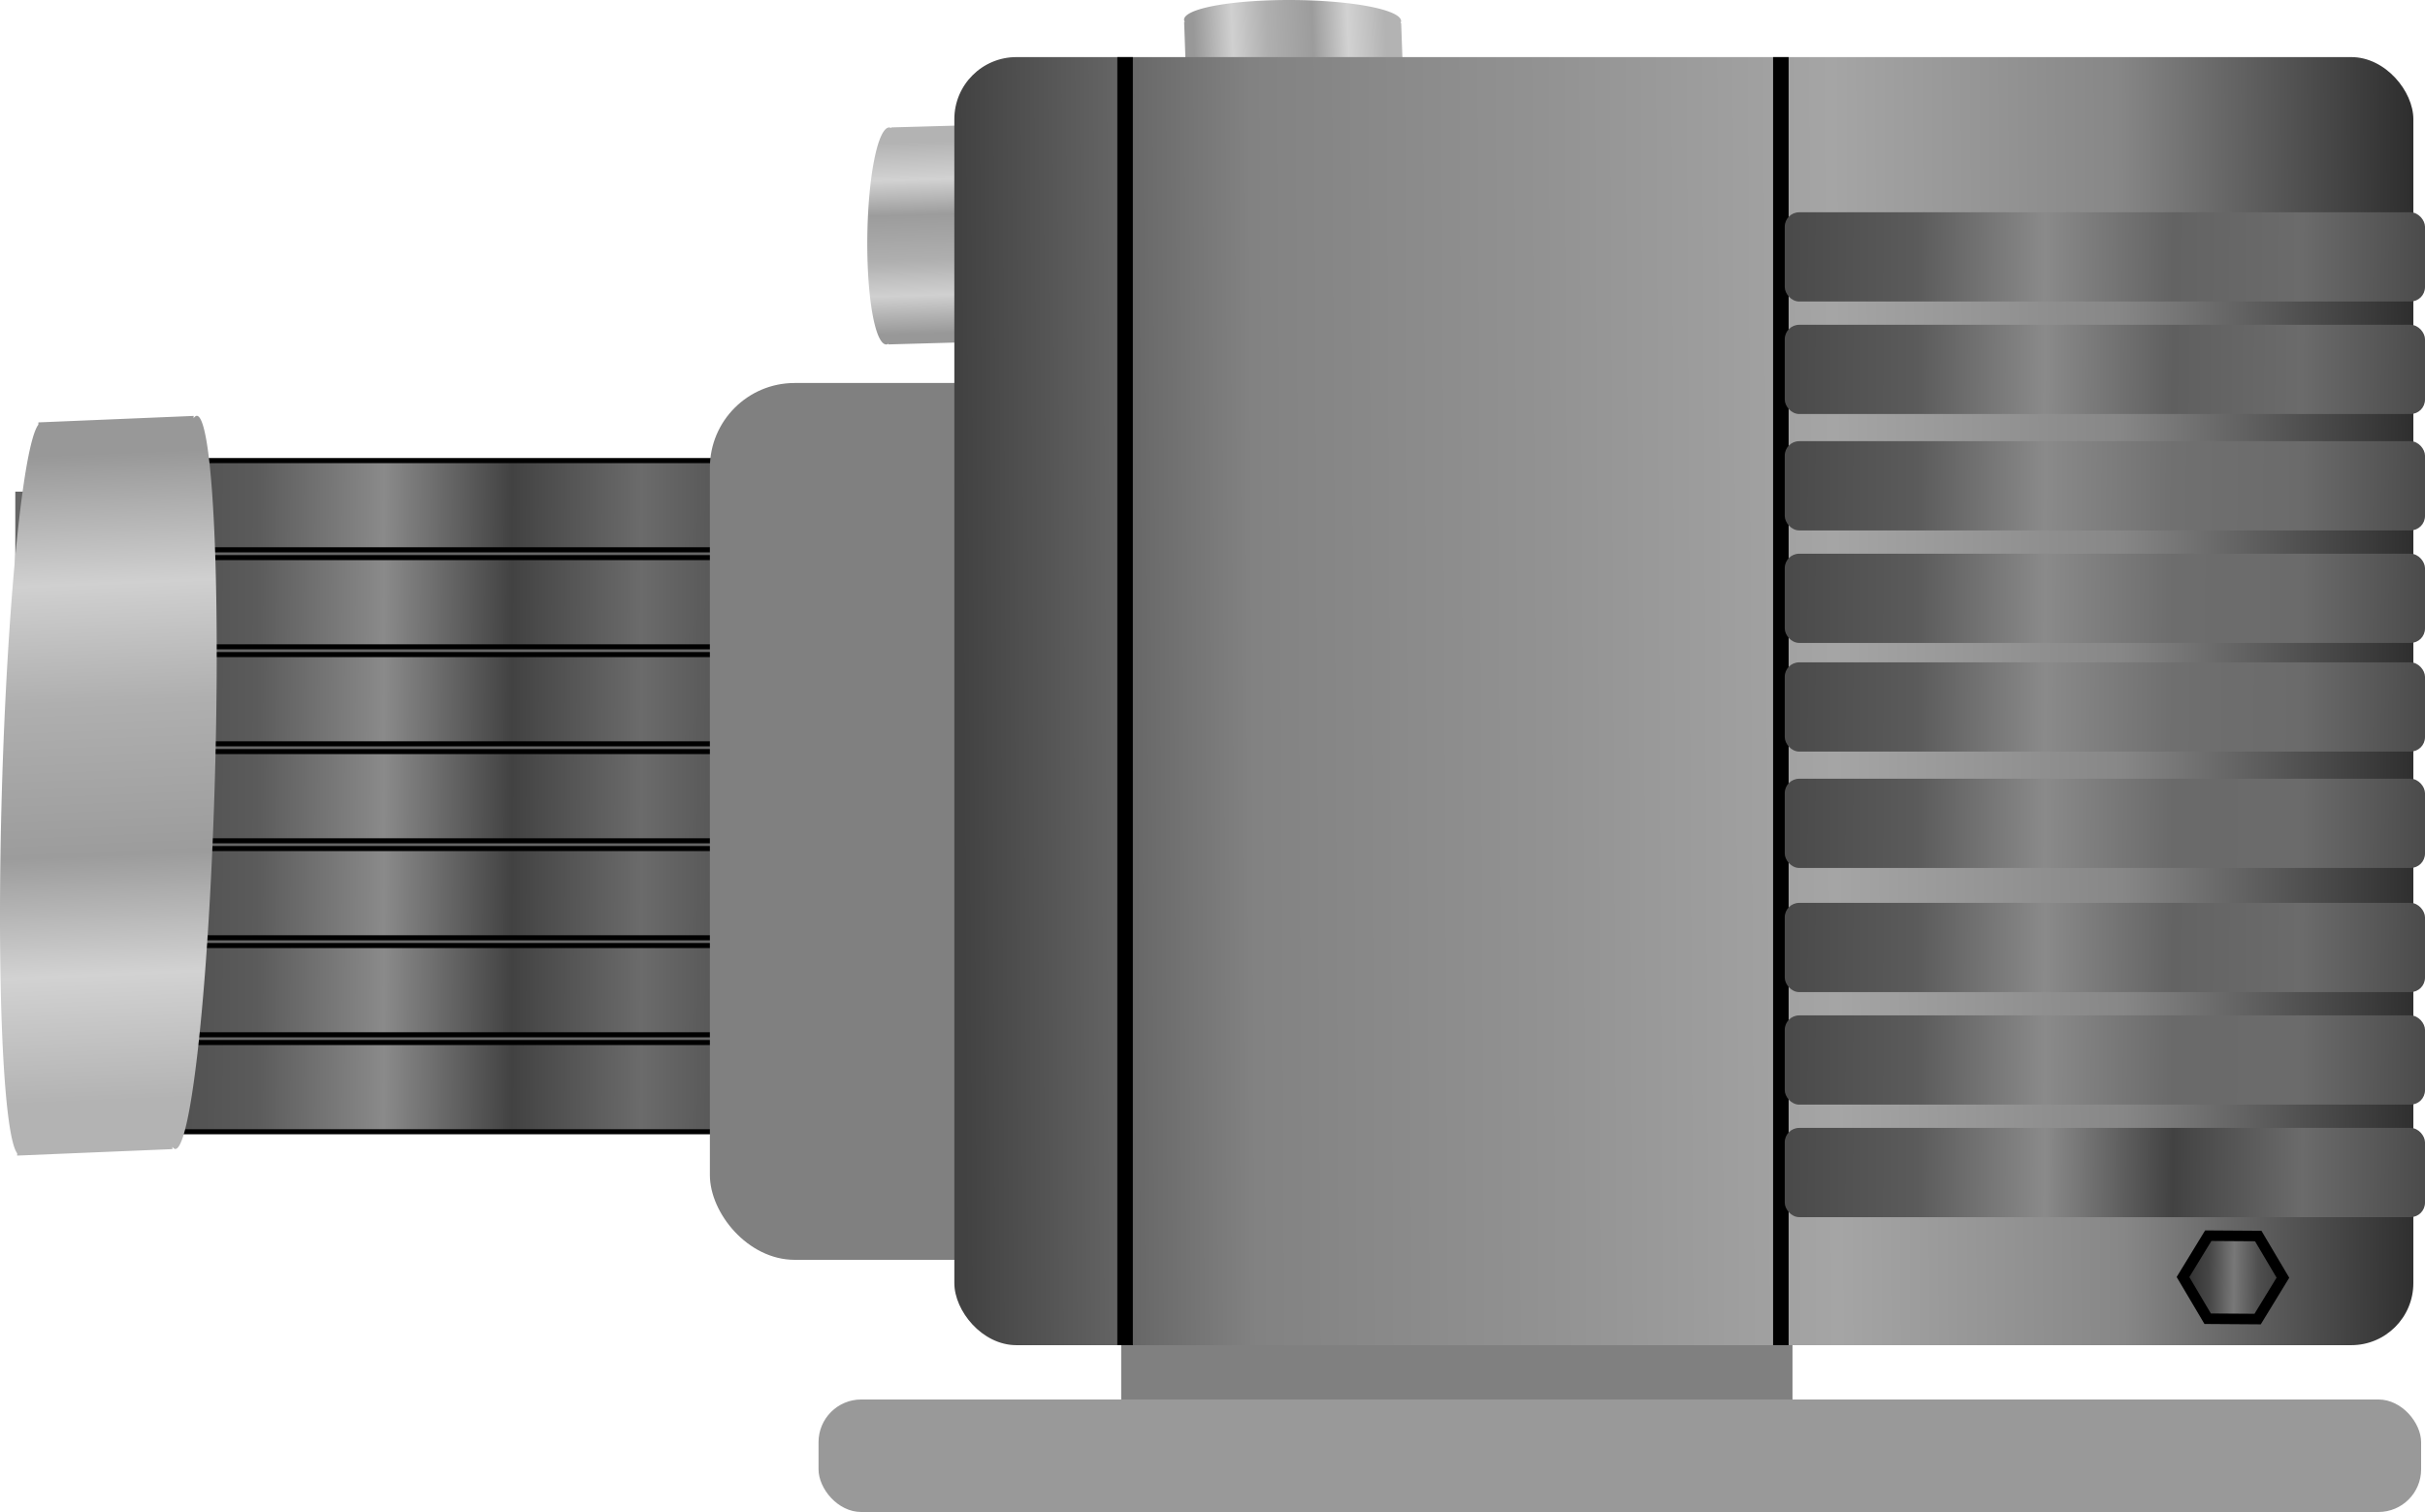 <?xml version="1.0" encoding="UTF-8" standalone="no"?>
<!-- Created with Inkscape (http://www.inkscape.org/) -->

<svg
   width="300"
   height="187.08"
   viewBox="0 0 300 187.08"
   version="1.1"
   id="svg798"
   sodipodi:docname="pump.svg"
   inkscape:version="1.2.2 (732a01da63, 2022-12-09)"
   xmlns:inkscape="http://www.inkscape.org/namespaces/inkscape"
   xmlns:sodipodi="http://sodipodi.sourceforge.net/DTD/sodipodi-0.dtd"
   xmlns:xlink="http://www.w3.org/1999/xlink"
   xmlns="http://www.w3.org/2000/svg"
   xmlns:svg="http://www.w3.org/2000/svg">
  <sodipodi:namedview
     id="namedview800"
     pagecolor="#ffffff"
     bordercolor="#eeeeee"
     borderopacity="1"
     inkscape:showpageshadow="0"
     inkscape:pageopacity="0"
     inkscape:pagecheckerboard="0"
     inkscape:deskcolor="#505050"
     inkscape:document-units="px"
     showgrid="false"
     inkscape:zoom="1.4142136"
     inkscape:cx="49.143921"
     inkscape:cy="193.74726"
     inkscape:window-width="2560"
     inkscape:window-height="1369"
     inkscape:window-x="-8"
     inkscape:window-y="-8"
     inkscape:window-maximized="1"
     inkscape:current-layer="pump" />
  <defs
     id="defs795">
    <linearGradient
       inkscape:collect="always"
       id="linearGradient92545">
      <stop
         style="stop-color:#2f2f2f;stop-opacity:1;"
         offset="0"
         id="stop92541" />
      <stop
         style="stop-color:#474747;stop-opacity:1;"
         offset="0.249"
         id="stop92549" />
      <stop
         style="stop-color:#787878;stop-opacity:1;"
         offset="0.5"
         id="stop92551" />
      <stop
         style="stop-color:#4f4f4f;stop-opacity:1;"
         offset="0.75"
         id="stop92553" />
      <stop
         style="stop-color:#3d3d3d;stop-opacity:1;"
         offset="1"
         id="stop92543" />
    </linearGradient>
    <linearGradient
       inkscape:collect="always"
       id="linearGradient48625">
      <stop
         style="stop-color:#4a4a4a;stop-opacity:1;"
         offset="0"
         id="stop48613" />
      <stop
         style="stop-color:#5b5b5b;stop-opacity:1;"
         offset="0.201"
         id="stop48615" />
      <stop
         style="stop-color:#8a8a8a;stop-opacity:1;"
         offset="0.4"
         id="stop48617" />
      <stop
         style="stop-color:#6a6a6a;stop-opacity:1;"
         offset="0.6"
         id="stop48619" />
      <stop
         style="stop-color:#6b6b6b;stop-opacity:1;"
         offset="0.802"
         id="stop48621" />
      <stop
         style="stop-color:#4a4a4a;stop-opacity:1;"
         offset="1"
         id="stop48623" />
    </linearGradient>
    <linearGradient
       inkscape:collect="always"
       id="linearGradient48611">
      <stop
         style="stop-color:#4a4a4a;stop-opacity:1;"
         offset="0"
         id="stop48599" />
      <stop
         style="stop-color:#5b5b5b;stop-opacity:1;"
         offset="0.201"
         id="stop48601" />
      <stop
         style="stop-color:#8a8a8a;stop-opacity:1;"
         offset="0.4"
         id="stop48603" />
      <stop
         style="stop-color:#636363;stop-opacity:1;"
         offset="0.6"
         id="stop48605" />
      <stop
         style="stop-color:#6b6b6b;stop-opacity:1;"
         offset="0.802"
         id="stop48607" />
      <stop
         style="stop-color:#4a4a4a;stop-opacity:1;"
         offset="1"
         id="stop48609" />
    </linearGradient>
    <linearGradient
       inkscape:collect="always"
       id="linearGradient48597">
      <stop
         style="stop-color:#4a4a4a;stop-opacity:1;"
         offset="0"
         id="stop48585" />
      <stop
         style="stop-color:#5b5b5b;stop-opacity:1;"
         offset="0.201"
         id="stop48587" />
      <stop
         style="stop-color:#8a8a8a;stop-opacity:1;"
         offset="0.4"
         id="stop48589" />
      <stop
         style="stop-color:#6a6a6a;stop-opacity:1;"
         offset="0.6"
         id="stop48591" />
      <stop
         style="stop-color:#6b6b6b;stop-opacity:1;"
         offset="0.802"
         id="stop48593" />
      <stop
         style="stop-color:#4a4a4a;stop-opacity:1;"
         offset="1"
         id="stop48595" />
    </linearGradient>
    <linearGradient
       inkscape:collect="always"
       id="linearGradient48583">
      <stop
         style="stop-color:#4a4a4a;stop-opacity:1;"
         offset="0"
         id="stop48571" />
      <stop
         style="stop-color:#5b5b5b;stop-opacity:1;"
         offset="0.201"
         id="stop48573" />
      <stop
         style="stop-color:#8a8a8a;stop-opacity:1;"
         offset="0.4"
         id="stop48575" />
      <stop
         style="stop-color:#6f6f6f;stop-opacity:1;"
         offset="0.6"
         id="stop48577" />
      <stop
         style="stop-color:#6b6b6b;stop-opacity:1;"
         offset="0.802"
         id="stop48579" />
      <stop
         style="stop-color:#4a4a4a;stop-opacity:1;"
         offset="1"
         id="stop48581" />
    </linearGradient>
    <linearGradient
       inkscape:collect="always"
       id="linearGradient48569">
      <stop
         style="stop-color:#4a4a4a;stop-opacity:1;"
         offset="0"
         id="stop48557" />
      <stop
         style="stop-color:#5b5b5b;stop-opacity:1;"
         offset="0.201"
         id="stop48559" />
      <stop
         style="stop-color:#8a8a8a;stop-opacity:1;"
         offset="0.4"
         id="stop48561" />
      <stop
         style="stop-color:#6d6d6d;stop-opacity:1;"
         offset="0.6"
         id="stop48563" />
      <stop
         style="stop-color:#6b6b6b;stop-opacity:1;"
         offset="0.802"
         id="stop48565" />
      <stop
         style="stop-color:#4a4a4a;stop-opacity:1;"
         offset="1"
         id="stop48567" />
    </linearGradient>
    <linearGradient
       inkscape:collect="always"
       id="linearGradient48555">
      <stop
         style="stop-color:#4a4a4a;stop-opacity:1;"
         offset="0"
         id="stop48543" />
      <stop
         style="stop-color:#5b5b5b;stop-opacity:1;"
         offset="0.201"
         id="stop48545" />
      <stop
         style="stop-color:#8a8a8a;stop-opacity:1;"
         offset="0.4"
         id="stop48547" />
      <stop
         style="stop-color:#707070;stop-opacity:1;"
         offset="0.6"
         id="stop48549" />
      <stop
         style="stop-color:#6b6b6b;stop-opacity:1;"
         offset="0.802"
         id="stop48551" />
      <stop
         style="stop-color:#4a4a4a;stop-opacity:1;"
         offset="1"
         id="stop48553" />
    </linearGradient>
    <linearGradient
       inkscape:collect="always"
       id="linearGradient48541">
      <stop
         style="stop-color:#4a4a4a;stop-opacity:1;"
         offset="0"
         id="stop48529" />
      <stop
         style="stop-color:#5b5b5b;stop-opacity:1;"
         offset="0.201"
         id="stop48531" />
      <stop
         style="stop-color:#8a8a8a;stop-opacity:1;"
         offset="0.4"
         id="stop48533" />
      <stop
         style="stop-color:#5f5f5f;stop-opacity:1;"
         offset="0.6"
         id="stop48535" />
      <stop
         style="stop-color:#6b6b6b;stop-opacity:1;"
         offset="0.802"
         id="stop48537" />
      <stop
         style="stop-color:#4a4a4a;stop-opacity:1;"
         offset="1"
         id="stop48539" />
    </linearGradient>
    <linearGradient
       inkscape:collect="always"
       id="linearGradient48527">
      <stop
         style="stop-color:#4a4a4a;stop-opacity:1;"
         offset="0"
         id="stop48515" />
      <stop
         style="stop-color:#5b5b5b;stop-opacity:1;"
         offset="0.201"
         id="stop48517" />
      <stop
         style="stop-color:#8a8a8a;stop-opacity:1;"
         offset="0.4"
         id="stop48519" />
      <stop
         style="stop-color:#636363;stop-opacity:1;"
         offset="0.6"
         id="stop48521" />
      <stop
         style="stop-color:#6b6b6b;stop-opacity:1;"
         offset="0.802"
         id="stop48523" />
      <stop
         style="stop-color:#4a4a4a;stop-opacity:1;"
         offset="1"
         id="stop48525" />
    </linearGradient>
    <linearGradient
       inkscape:collect="always"
       id="linearGradient48501">
      <stop
         style="stop-color:#424242;stop-opacity:1;"
         offset="0"
         id="stop48497" />
      <stop
         style="stop-color:#828282;stop-opacity:1;"
         offset="0.2"
         id="stop48505" />
      <stop
         style="stop-color:#929292;stop-opacity:1;"
         offset="0.4"
         id="stop48507" />
      <stop
         style="stop-color:#a5a5a5;stop-opacity:1;"
         offset="0.6"
         id="stop48509" />
      <stop
         style="stop-color:#878787;stop-opacity:1;"
         offset="0.796"
         id="stop48511" />
      <stop
         style="stop-color:#2d2d2d;stop-opacity:1;"
         offset="1"
         id="stop48499" />
    </linearGradient>
    <linearGradient
       inkscape:collect="always"
       id="linearGradient44730">
      <stop
         style="stop-color:#4a4a4a;stop-opacity:1;"
         offset="0"
         id="stop44726" />
      <stop
         style="stop-color:#5b5b5b;stop-opacity:1;"
         offset="0.201"
         id="stop44821" />
      <stop
         style="stop-color:#8a8a8a;stop-opacity:1;"
         offset="0.4"
         id="stop44823" />
      <stop
         style="stop-color:#424242;stop-opacity:1;"
         offset="0.6"
         id="stop44825" />
      <stop
         style="stop-color:#6b6b6b;stop-opacity:1;"
         offset="0.802"
         id="stop44829" />
      <stop
         style="stop-color:#4a4a4a;stop-opacity:1;"
         offset="1"
         id="stop44728" />
    </linearGradient>
    <linearGradient
       inkscape:collect="always"
       xlink:href="#linearGradient44730"
       id="linearGradient44732"
       x1="58.135"
       y1="65.447"
       x2="77.913"
       y2="65.566"
       gradientUnits="userSpaceOnUse"
       gradientTransform="matrix(4.005,0,0,4.005,-2.056,-8.154)" />
    <linearGradient
       inkscape:collect="always"
       xlink:href="#linearGradient48625"
       id="linearGradient46287"
       gradientUnits="userSpaceOnUse"
       x1="58.135"
       y1="65.447"
       x2="77.913"
       y2="65.566"
       gradientTransform="matrix(4.005,0,0,4.005,-2.056,-22.075)" />
    <linearGradient
       inkscape:collect="always"
       xlink:href="#linearGradient48611"
       id="linearGradient46291"
       gradientUnits="userSpaceOnUse"
       gradientTransform="matrix(4.005,0,0,4.005,-2.056,-35.997)"
       x1="58.135"
       y1="65.447"
       x2="77.913"
       y2="65.566" />
    <linearGradient
       inkscape:collect="always"
       xlink:href="#linearGradient48597"
       id="linearGradient46295"
       gradientUnits="userSpaceOnUse"
       gradientTransform="matrix(4.005,0,0,4.005,-2.056,-51.358)"
       x1="58.135"
       y1="65.447"
       x2="77.913"
       y2="65.566" />
    <linearGradient
       inkscape:collect="always"
       xlink:href="#linearGradient48583"
       id="linearGradient46299"
       gradientUnits="userSpaceOnUse"
       gradientTransform="matrix(4.005,0,0,4.005,-2.056,-65.759)"
       x1="58.135"
       y1="65.447"
       x2="77.913"
       y2="65.566" />
    <linearGradient
       inkscape:collect="always"
       xlink:href="#linearGradient48569"
       id="linearGradient46303"
       gradientUnits="userSpaceOnUse"
       gradientTransform="matrix(4.005,0,0,4.005,-2.056,-79.201)"
       x1="58.135"
       y1="65.447"
       x2="77.913"
       y2="65.566" />
    <linearGradient
       inkscape:collect="always"
       xlink:href="#linearGradient48555"
       id="linearGradient46307"
       gradientUnits="userSpaceOnUse"
       gradientTransform="matrix(4.005,0,0,4.005,-2.056,-93.122)"
       x1="58.135"
       y1="65.447"
       x2="77.913"
       y2="65.566" />
    <linearGradient
       inkscape:collect="always"
       xlink:href="#linearGradient48541"
       id="linearGradient46311"
       gradientUnits="userSpaceOnUse"
       gradientTransform="matrix(4.005,0,0,4.005,-2.056,-107.523)"
       x1="58.135"
       y1="65.447"
       x2="77.913"
       y2="65.566" />
    <linearGradient
       inkscape:collect="always"
       xlink:href="#linearGradient48527"
       id="linearGradient47041"
       gradientUnits="userSpaceOnUse"
       gradientTransform="matrix(4.005,0,0,4.005,-2.056,-121.444)"
       x1="58.135"
       y1="65.447"
       x2="77.913"
       y2="65.566" />
    <linearGradient
       inkscape:collect="always"
       xlink:href="#linearGradient48501"
       id="linearGradient48503"
       x1="32.603"
       y1="49.265"
       x2="77.553"
       y2="49.025"
       gradientUnits="userSpaceOnUse"
       gradientTransform="matrix(4.005,0,0,4.005,-2.056,-8.154)" />
    <linearGradient
       inkscape:collect="always"
       xlink:href="#linearGradient44730"
       id="linearGradient55895"
       gradientUnits="userSpaceOnUse"
       x1="58.135"
       y1="65.447"
       x2="77.913"
       y2="65.566"
       gradientTransform="matrix(4.005,0,0,4.005,-207.515,-18.715)" />
    <linearGradient
       inkscape:collect="always"
       xlink:href="#linearGradient44730"
       id="linearGradient58803"
       gradientUnits="userSpaceOnUse"
       gradientTransform="matrix(4.005,0,0,4.005,-207.515,-30.716)"
       x1="58.135"
       y1="65.447"
       x2="77.913"
       y2="65.566" />
    <linearGradient
       inkscape:collect="always"
       xlink:href="#linearGradient44730"
       id="linearGradient58807"
       gradientUnits="userSpaceOnUse"
       gradientTransform="matrix(4.005,0,0,4.005,-207.515,-42.717)"
       x1="58.135"
       y1="65.447"
       x2="77.913"
       y2="65.566" />
    <linearGradient
       inkscape:collect="always"
       xlink:href="#linearGradient44730"
       id="linearGradient58811"
       gradientUnits="userSpaceOnUse"
       gradientTransform="matrix(4.005,0,0,4.005,-207.515,-54.718)"
       x1="58.135"
       y1="65.447"
       x2="77.913"
       y2="65.566" />
    <linearGradient
       inkscape:collect="always"
       xlink:href="#linearGradient44730"
       id="linearGradient58815"
       gradientUnits="userSpaceOnUse"
       gradientTransform="matrix(4.005,0,0,4.005,-207.515,-66.719)"
       x1="58.135"
       y1="65.447"
       x2="77.913"
       y2="65.566" />
    <linearGradient
       inkscape:collect="always"
       xlink:href="#linearGradient44730"
       id="linearGradient58819"
       gradientUnits="userSpaceOnUse"
       gradientTransform="matrix(4.005,0,0,4.005,-207.515,-78.721)"
       x1="58.135"
       y1="65.447"
       x2="77.913"
       y2="65.566" />
    <linearGradient
       inkscape:collect="always"
       xlink:href="#linearGradient44730"
       id="linearGradient66085"
       gradientUnits="userSpaceOnUse"
       gradientTransform="matrix(4.005,0,0,4.005,-207.515,-90.722)"
       x1="58.135"
       y1="65.447"
       x2="77.913"
       y2="65.566" />
    <linearGradient
       inkscape:collect="always"
       xlink:href="#linearGradient31314"
       id="linearGradient31318"
       x1="134.835"
       y1="185.429"
       x2="171.708"
       y2="185.429"
       gradientUnits="userSpaceOnUse"
       gradientTransform="matrix(0.072,-2.479,0.871,-0.036,-149.688,593.853)" />
    <linearGradient
       inkscape:collect="always"
       id="linearGradient31314">
      <stop
         style="stop-color:#b3b3b3;stop-opacity:1;"
         offset="0.077"
         id="stop31302" />
      <stop
         style="stop-color:#d2d2d2;stop-opacity:1;"
         offset="0.249"
         id="stop31304" />
      <stop
         style="stop-color:#9c9c9c;stop-opacity:1;"
         offset="0.41"
         id="stop31306" />
      <stop
         style="stop-color:#afafaf;stop-opacity:1;"
         offset="0.618"
         id="stop31308" />
      <stop
         style="stop-color:#d0d0d0;stop-opacity:1;"
         offset="0.779"
         id="stop31310" />
      <stop
         style="stop-color:#989898;stop-opacity:1;"
         offset="0.955"
         id="stop31312" />
    </linearGradient>
    <linearGradient
       inkscape:collect="always"
       xlink:href="#linearGradient31314"
       id="linearGradient76316"
       gradientUnits="userSpaceOnUse"
       gradientTransform="matrix(-0.009,0.734,-0.616,0.017,241.785,22.859)"
       x1="134.835"
       y1="185.429"
       x2="171.708"
       y2="185.429" />
    <linearGradient
       inkscape:collect="always"
       xlink:href="#linearGradient92545"
       id="linearGradient92547"
       x1="6.357"
       y1="24.031"
       x2="18.098"
       y2="24.152"
       gradientUnits="userSpaceOnUse" />
    <linearGradient
       inkscape:collect="always"
       xlink:href="#linearGradient31314"
       id="linearGradient5686"
       gradientUnits="userSpaceOnUse"
       gradientTransform="matrix(-0.734,-0.004,-0.022,-0.616,286.237,233.724)"
       x1="134.835"
       y1="185.429"
       x2="171.708"
       y2="185.429" />
  </defs>
  <g
     inkscape:label="pump"
     inkscape:groupmode="layer"
     id="pump"
     transform="translate(-9.492,-109.593)">
    <path
       id="path76314-5"
       style="fill:url(#linearGradient5686);fill-opacity:1;stroke-width:0.636"
       d="m 169.968,128.221 a 13.426,2.522 0.38 0 0 13.262,-2.195 l 0.083,3.8e-4 -0.009,-0.259 -0.471,-13.323 -0.083,-3.8e-4 a 13.426,2.522 0.38 0 0 0.074,-0.258 13.426,2.522 0.38 0 0 -13.514,-2.592 13.426,2.522 0.38 0 0 -13.336,2.454 13.426,2.522 0.38 0 0 0.094,0.259 l -0.085,-3.7e-4 0.471,13.323 0.009,0.259 0.085,3.6e-4 a 13.426,2.522 0.38 0 0 13.42,2.332 z m 13.541,-2.452 -0.689,-13.713 z" />
    <rect
       style="fill:#808080;stroke-width:2.603;stroke-linecap:square;paint-order:markers stroke fill"
       id="rect50079"
       width="83.047"
       height="28.803"
       x="148.197"
       y="261.15"
       ry="1.788" />
    <rect
       style="fill:#666666;stroke-width:1.502;stroke-linecap:square;paint-order:markers stroke fill"
       id="rect19760"
       width="139.212"
       height="77.767"
       x="11.385"
       y="170.422"
       ry="11.964"
       rx="0" />
    <rect
       style="fill:url(#linearGradient55895);fill-opacity:1;stroke:#000000;stroke-width:0.625;stroke-linecap:square;stroke-opacity:1;paint-order:markers stroke fill"
       id="rect55893"
       width="79.207"
       height="11.041"
       x="24.826"
       y="238.588"
       ry="1.788" />
    <rect
       style="fill:url(#linearGradient58819);fill-opacity:1;stroke:#000000;stroke-width:0.625;stroke-linecap:square;stroke-opacity:1;paint-order:markers stroke fill"
       id="rect58817"
       width="79.207"
       height="11.041"
       x="24.826"
       y="178.583"
       ry="1.788" />
    <rect
       style="fill:url(#linearGradient58815);fill-opacity:1;stroke:#000000;stroke-width:0.625;stroke-linecap:square;stroke-opacity:1;paint-order:markers stroke fill"
       id="rect58813"
       width="79.207"
       height="11.041"
       x="24.826"
       y="190.584"
       ry="1.788" />
    <rect
       style="fill:url(#linearGradient58811);fill-opacity:1;stroke:#000000;stroke-width:0.625;stroke-linecap:square;stroke-opacity:1;paint-order:markers stroke fill"
       id="rect58809"
       width="79.207"
       height="11.041"
       x="24.826"
       y="202.585"
       ry="1.788" />
    <rect
       style="fill:url(#linearGradient58807);fill-opacity:1;stroke:#000000;stroke-width:0.625;stroke-linecap:square;stroke-opacity:1;paint-order:markers stroke fill"
       id="rect58805"
       width="79.207"
       height="11.041"
       x="24.826"
       y="214.586"
       ry="1.788" />
    <rect
       style="fill:url(#linearGradient58803);fill-opacity:1;stroke:#000000;stroke-width:0.625;stroke-linecap:square;stroke-opacity:1;paint-order:markers stroke fill"
       id="rect58801"
       width="79.207"
       height="11.041"
       x="24.826"
       y="226.587"
       ry="1.788" />
    <rect
       style="fill:url(#linearGradient66085);fill-opacity:1;stroke:#000000;stroke-width:0.625;stroke-linecap:square;stroke-opacity:1;paint-order:markers stroke fill"
       id="rect66083"
       width="79.207"
       height="11.041"
       x="24.826"
       y="166.581"
       ry="1.788" />
    <rect
       style="fill:#808080;stroke-width:1.173;stroke-linecap:square;paint-order:markers stroke fill"
       id="rect32992"
       width="41.764"
       height="108.49"
       x="97.313"
       y="156.981"
       ry="10.484" />
    <path
       id="path31294"
       style="fill:url(#linearGradient31318);fill-opacity:1;stroke-width:1.39"
       d="m 9.726,207.347 a 3.561,45.38 1.688 0 0 1.893,44.946 l -0.008,0.28 0.366,-0.015 18.841,-0.785 0.008,-0.28 a 3.561,45.38 1.688 0 0 0.358,0.265 3.561,45.38 1.688 0 0 4.884,-45.508 3.561,45.38 1.688 0 0 -2.252,-45.211 3.561,45.38 1.688 0 0 -0.374,0.301 l 0.008,-0.285 -18.841,0.785 -0.366,0.015 -0.008,0.286 a 3.561,45.38 1.688 0 0 -4.509,45.207 z m 2.23,45.903 19.411,-1.5 z" />
    <path
       id="path76314"
       style="fill:url(#linearGradient76316);fill-opacity:1;stroke-width:0.636"
       d="m 135.422,138.341 a 2.522,13.426 0.806 0 0 -2.096,-13.278 l 9.9e-4,-0.083 -0.259,0.007 -13.326,0.372 -9.9e-4,0.083 a 2.522,13.426 0.806 0 0 -0.258,-0.076 2.522,13.426 0.806 0 0 -2.693,13.494 2.522,13.426 0.806 0 0 2.355,13.354 2.522,13.426 0.806 0 0 0.26,-0.092 l -0.001,0.085 13.326,-0.372 0.259,-0.007 9.9e-4,-0.085 a 2.522,13.426 0.806 0 0 2.432,-13.403 z m -2.351,-13.559 -13.718,0.587 z" />
    <rect
       style="fill:url(#linearGradient48503);fill-opacity:1;stroke-width:1.198;stroke-linecap:square;paint-order:markers stroke fill"
       id="rect19032"
       width="180.496"
       height="159.374"
       x="127.555"
       y="116.657"
       ry="7.681" />
    <rect
       style="fill:#999999;stroke-width:1.11;stroke-linecap:square;paint-order:markers stroke fill"
       id="rect26348"
       width="198.258"
       height="13.921"
       x="110.754"
       y="282.752"
       ry="5.28" />
    <rect
       style="fill:#000000;stroke-width:0.609;stroke-linecap:square;paint-order:markers stroke fill"
       id="rect31432"
       width="1.92"
       height="159.374"
       x="228.844"
       y="116.657"
       ry="0" />
    <rect
       style="fill:#000000;stroke-width:0.609;stroke-linecap:square;paint-order:markers stroke fill"
       id="rect38076"
       width="1.92"
       height="159.374"
       x="147.717"
       y="116.657"
       ry="0" />
    <rect
       style="fill:url(#linearGradient44732);fill-opacity:1;stroke-width:0.625;stroke-linecap:square;paint-order:markers stroke fill"
       id="rect43160"
       width="79.207"
       height="11.041"
       x="230.285"
       y="249.149"
       ry="1.788" />
    <rect
       style="fill:url(#linearGradient46287);fill-opacity:1;stroke-width:0.625;stroke-linecap:square;paint-order:markers stroke fill"
       id="rect46285"
       width="79.207"
       height="11.041"
       x="230.285"
       y="235.228"
       ry="1.788" />
    <rect
       style="fill:url(#linearGradient46291);fill-opacity:1;stroke-width:0.625;stroke-linecap:square;paint-order:markers stroke fill"
       id="rect46289"
       width="79.207"
       height="11.041"
       x="230.285"
       y="221.306"
       ry="1.788" />
    <rect
       style="fill:url(#linearGradient46295);fill-opacity:1;stroke-width:0.625;stroke-linecap:square;paint-order:markers stroke fill"
       id="rect46293"
       width="79.207"
       height="11.041"
       x="230.285"
       y="205.945"
       ry="1.788" />
    <rect
       style="fill:url(#linearGradient46299);fill-opacity:1;stroke-width:0.625;stroke-linecap:square;paint-order:markers stroke fill"
       id="rect46297"
       width="79.207"
       height="11.041"
       x="230.285"
       y="191.544"
       ry="1.788" />
    <rect
       style="fill:url(#linearGradient46303);fill-opacity:1;stroke-width:0.625;stroke-linecap:square;paint-order:markers stroke fill"
       id="rect46301"
       width="79.207"
       height="11.041"
       x="230.285"
       y="178.103"
       ry="1.788" />
    <rect
       style="fill:url(#linearGradient46307);fill-opacity:1;stroke-width:0.625;stroke-linecap:square;paint-order:markers stroke fill"
       id="rect46305"
       width="79.207"
       height="11.041"
       x="230.285"
       y="164.181"
       ry="1.788" />
    <rect
       style="fill:url(#linearGradient46311);fill-opacity:1;stroke-width:0.625;stroke-linecap:square;paint-order:markers stroke fill"
       id="rect46309"
       width="79.207"
       height="11.041"
       x="230.285"
       y="149.78"
       ry="1.788" />
    <rect
       style="fill:url(#linearGradient47041);fill-opacity:1;stroke-width:0.625;stroke-linecap:square;paint-order:markers stroke fill"
       id="rect47039"
       width="79.207"
       height="11.041"
       x="230.285"
       y="135.859"
       ry="1.788" />
    <path
       sodipodi:type="star"
       style="fill:url(#linearGradient92547);fill-opacity:1;stroke:#000000;stroke-width:1.332;stroke-linecap:square;stroke-dasharray:none;stroke-opacity:1;paint-order:markers stroke fill"
       id="path91087"
       inkscape:flatsided="true"
       sodipodi:sides="6"
       sodipodi:cx="12.106423"
       sodipodi:cy="24.212847"
       sodipodi:r1="6.0659556"
       sodipodi:r2="4.0947733"
       sodipodi:arg1="1.0541012"
       sodipodi:arg2="1.5776999"
       inkscape:rounded="0"
       inkscape:randomized="0"
       d="m 15.103,29.487 -6.066,-0.042 -2.997,-5.274 3.069,-5.232 6.066,0.042 2.997,5.274 z"
       transform="matrix(1.019,0,0,0.978,273.398,243.962)" />
  </g>
</svg>
